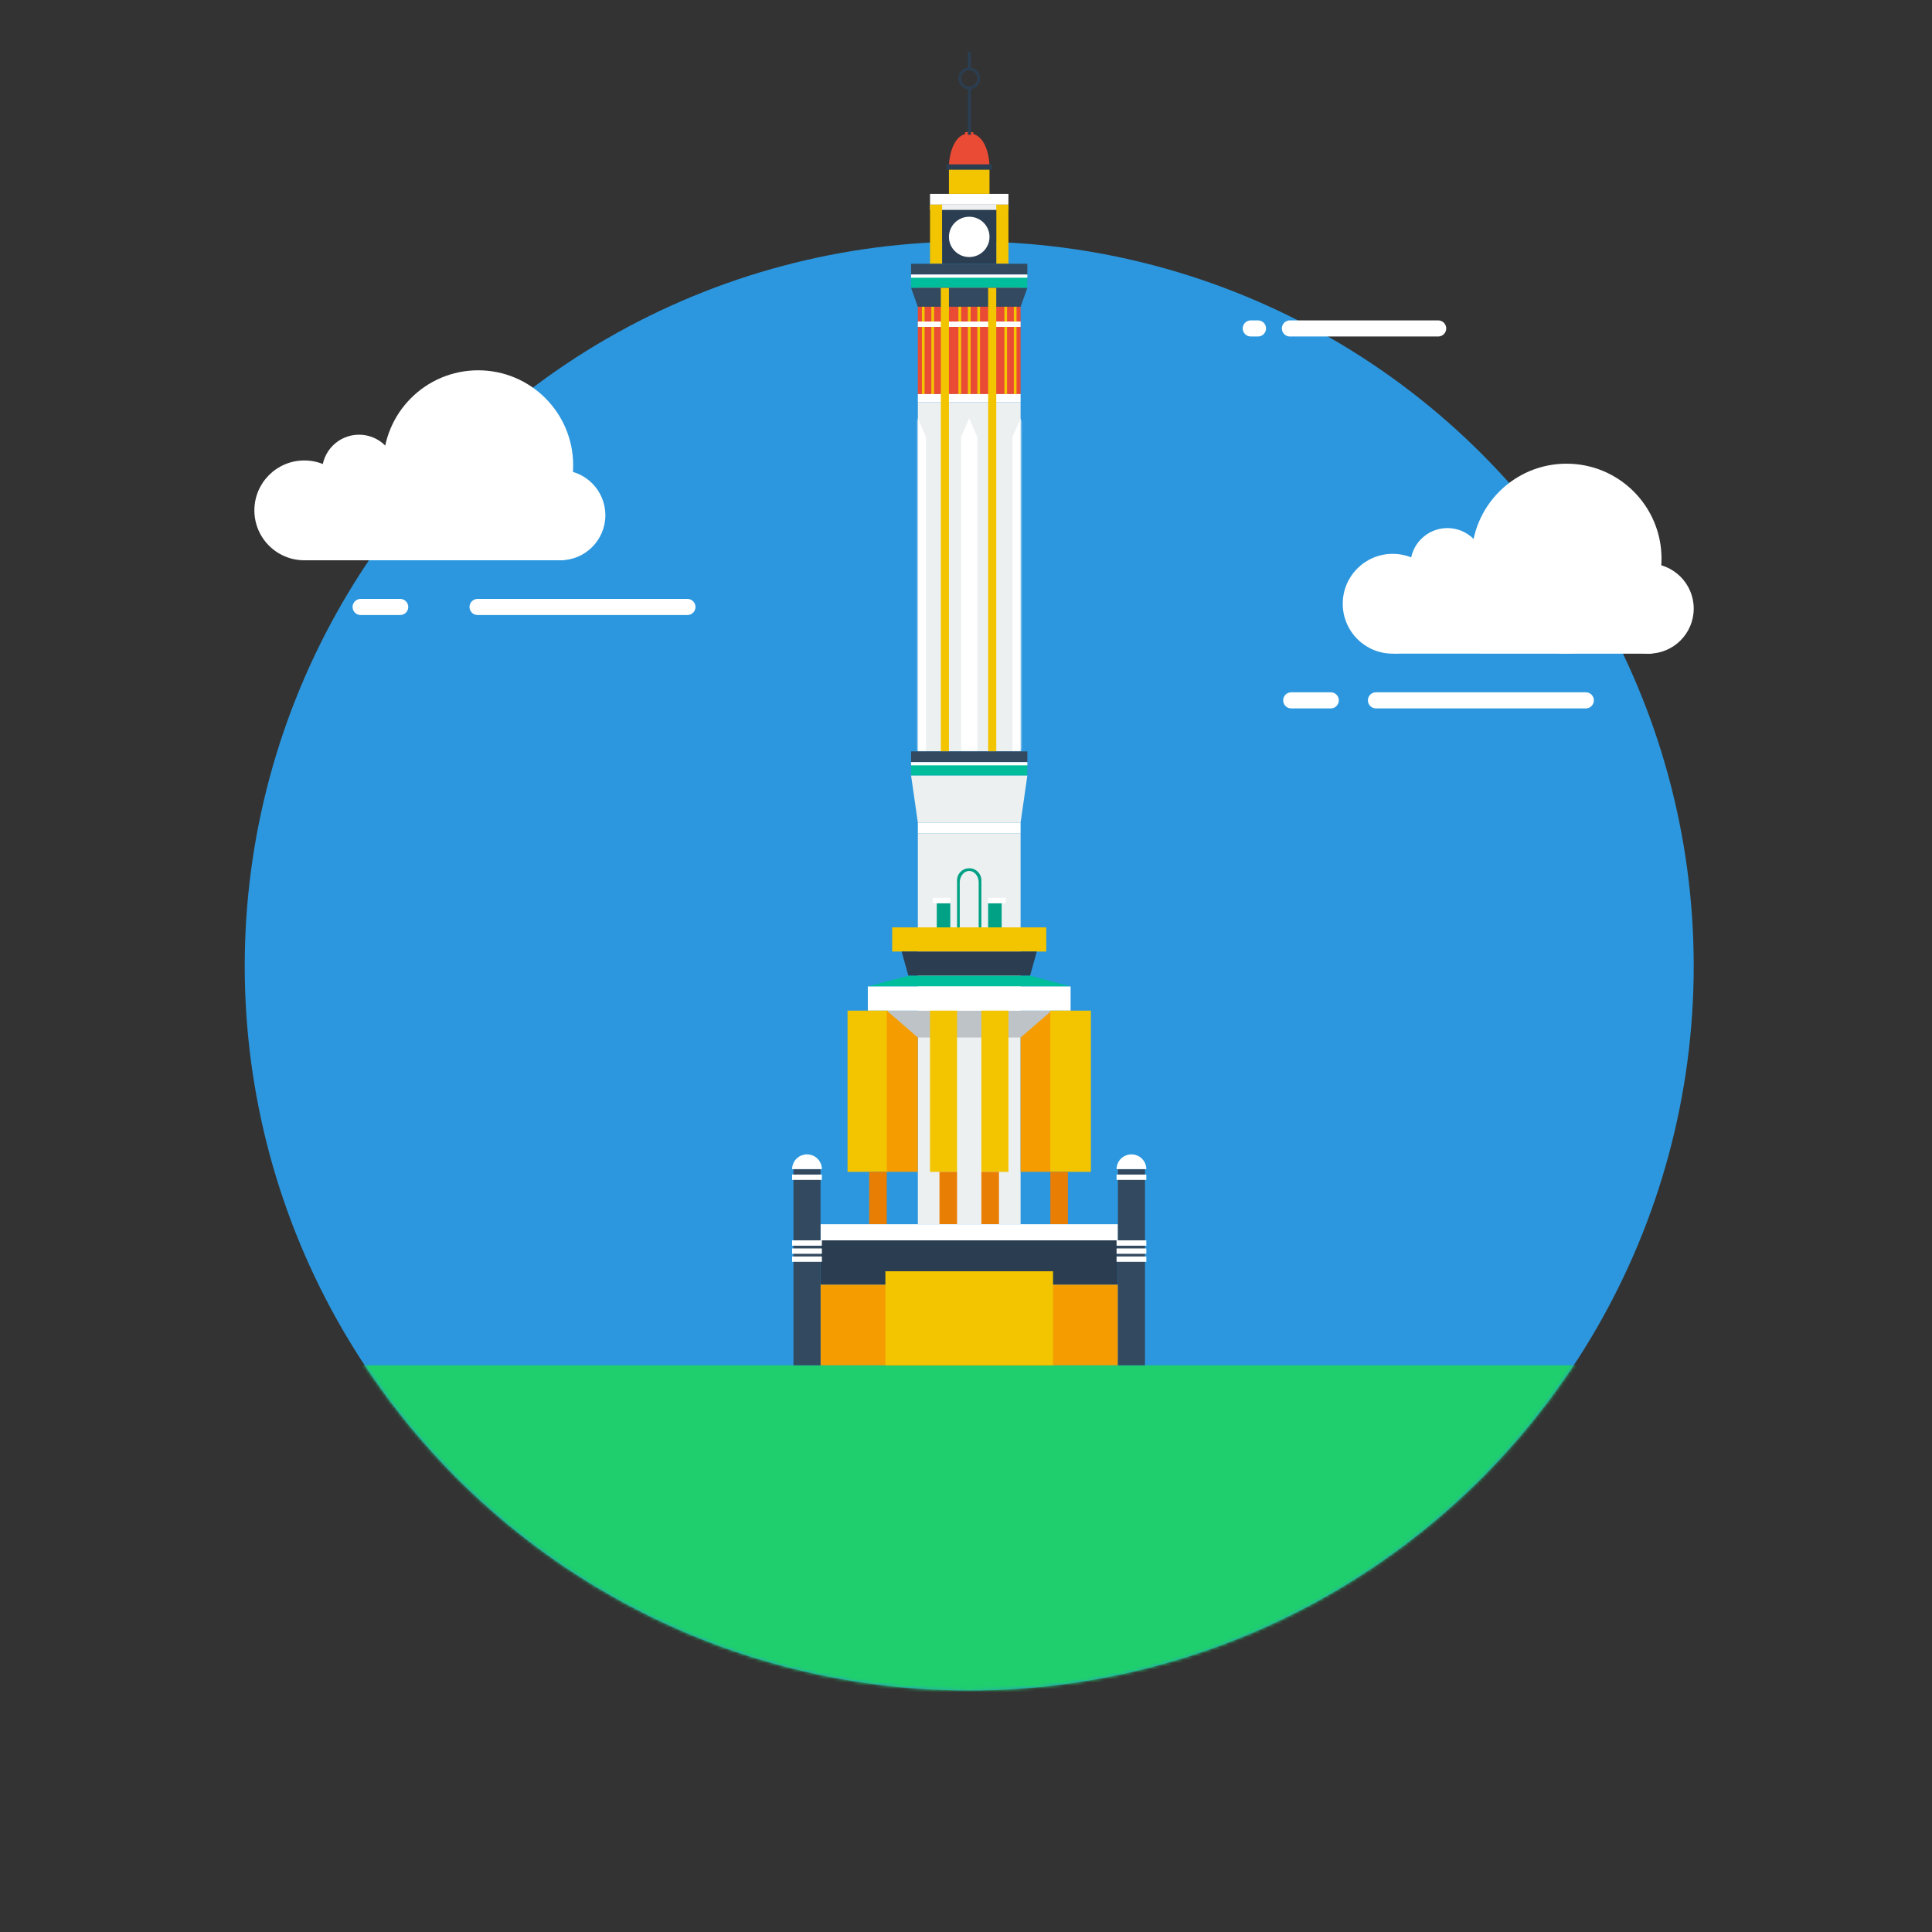 <svg width="600" height="600" xmlns="http://www.w3.org/2000/svg" xmlns:xlink="http://www.w3.org/1999/xlink"><rect width="100%" height="100%" fill="#333333" stroke="none"/><defs><circle id="a" cx="225" cy="225" r="225"/><path id="c" d="M0 0h31.908v108.466H0z"/></defs><g fill="none" fill-rule="evenodd"><g transform="translate(76 75)"><mask id="b" fill="#fff"><use xlink:href="#a"/></mask><use fill="#2C97DE" xlink:href="#a"/><path fill="#1FCE6D" mask="url(#b)" d="M28 349h397v131H28z"/><g transform="translate(3 40)" fill="#FFF"><path d="M16 37h80v22H16z"/><circle cx="95" cy="45" r="14"/><circle cx="15.5" cy="43.5" r="15.5"/><circle cx="69.5" cy="29.5" r="29.5"/><circle cx="32.5" cy="31.5" r="11.5"/></g><g transform="translate(341 69)" fill="#FFF"><path d="M16 37h80v22H16z"/><circle cx="95" cy="45" r="14"/><circle cx="15.5" cy="43.5" r="15.5"/><circle cx="69.5" cy="29.5" r="29.5"/><circle cx="32.5" cy="31.5" r="11.5"/></g><path d="M72.314 113.5h65.172M36 113.5h12.283" fill="#FFE500" stroke="#FFF" stroke-linecap="round" stroke-linejoin="round" stroke-width="5"/><path d="M351.314 142.5h65.172m-91.486 0h12.283" fill="#FFE500" stroke="#FFF" stroke-linecap="round" stroke-linejoin="round" stroke-width="5"/><path d="M324.592 27h46.045m-58.194 0h2.235" fill="#FFE500" stroke="#FFF" stroke-linecap="round" stroke-linejoin="round" stroke-width="5"/></g><g transform="translate(288.825 41.448)"><path fill="#FFF" d="M0 18.773h24.351v3.337H0z"/><path fill="#ECF0F1" d="M0 22.11h24.351v1.669H0z"/><path fill="#F2C500" d="M0 22.11h3.779v18.356H0zm20.573 0h3.779v18.356h-3.779z"/><path fill="#2B3E51" d="M3.779 23.779h16.794v16.687H3.779z"/><path d="M12.176 16.687c3.478 0 6.297-2.802 6.297-6.258S17.128 0 12.176 0C7.223 0 5.878 6.973 5.878 10.43c0 3.455 2.82 6.257 6.298 6.257z" fill="#E94B35"/><path fill="#F2C500" d="M5.878 10.429h12.595v8.344H5.878z"/><path fill="#2B3E51" d="M5.038 9.595h14.275v1.669H5.038z"/><ellipse fill="#FFF" cx="12.176" cy="32.123" rx="6.298" ry="6.258"/></g><path fill="#33495F" d="M282.947 81.914h36.107v3.337h-36.107z"/><path fill="#00BD9C" d="M282.947 86.086h36.107v3.337h-36.107z"/><path fill="#FFF" d="M282.947 85.251h36.107v1h-36.107z"/><path fill="#E94B35" d="M285.046 89.423h31.908v32.957h-31.908z"/><path fill="#33495F" d="M282.947 89.423h36.107l-2.1 5.84h-31.908z"/><path d="M300.581 95.264h.84v27.116h-.84V95.264zm2.939 0h.84v27.116h-.84V95.264zm-5.878 0h.84v27.116h-.84V95.264zm-11.336 0h.84v27.116h-.84V95.264zm2.939 0h.84v27.116h-.84V95.264zm25.61 0h.84v27.116h-.84V95.264zm-2.939 0h.84v27.116h-.84V95.264z" fill="#F2C500"/><path fill="#FFF" d="M285.046 99.853h31.908v1.669h-31.908z"/><path fill="#FFF" d="M285.046 122.38h31.908v2.503h-31.908z"/><g transform="translate(285.046 124.883)"><mask id="d" fill="#fff"><use xlink:href="#c"/></mask><use fill="#ECF0F1" xlink:href="#c"/><path d="M13.435 10.847l2.52-5.84 2.518 5.84v97.62h-5.038v-97.62zm15.954 0l2.52-5.84 2.518 5.84v97.62H29.39v-97.62zm-31.908 0L0 5.007l2.52 5.84v97.62h-5.04v-97.62z" fill="#FFF" mask="url(#d)"/></g><path d="M292.183 89.423h2.52V233.35h-2.52V89.423zm14.695 0h2.52V233.35h-2.52V89.423z" fill="#F2C500"/><path fill="#ECF0F1" d="M285.046 258.798h31.908v121.399h-31.908z"/><path fill="#33495F" d="M282.947 233.35h36.107v3.337h-36.107z"/><path fill="#00BD9C" d="M282.947 237.521h36.107v3.337h-36.107z"/><path fill="#FFF" d="M282.947 236.687h36.107v1h-36.107z"/><path fill="#ECF0F1" d="M282.947 240.859h36.107l-2.1 14.601h-31.908z"/><path fill="#FFF" d="M285.046 255.46h31.908v3.337h-31.908z"/><path fill="#F2C500" d="M277.069 288h47.863v7.509h-47.863z"/><path fill="#2B3E51" d="M280.008 295.51h41.985l-2.1 7.508h-37.786z"/><path fill="#00BD9C" d="M282.107 303.018h37.786l12.596 3.338h-62.977z"/><path fill="#00A185" d="M290.924 280.491h4.198V288h-4.198zm15.954 0h4.198V288h-4.198z"/><path fill="#FFF" d="M289.664 278.822h5.458v1.669h-5.458zm17.214 0h5.458v1.669h-5.458z"/><path d="M297.245 272.982a3.77 3.77 0 0 1 3.755-3.338 3.77 3.77 0 0 1 3.756 3.338h.023V288h-7.557v-15.018h.023z" fill="#00A185"/><path d="M298.079 273.664c.163-1.792 1.408-3.185 2.921-3.185s2.759 1.393 2.921 3.185h.018V288h-5.878v-14.336h.018z" fill="#ECF0F1"/><path fill="#BDC3C7" d="M275.39 313.865h50.802v8.344H275.39z"/><path fill="#FFF" d="M269.512 306.356h62.977v7.509h-62.977z"/><path fill="#F2C500" d="M263.214 313.865h12.595v50.061h-12.595z"/><path fill="#F59D00" d="M275.39 313.865l9.656 8.344v41.717h-9.656zm41.564 8.344l9.657-8.344v50.061h-9.657z"/><path fill="#F2C500" d="M288.825 313.865h8.397v50.061h-8.397zm15.954 0h8.397v50.061h-8.397zm21.412 0h12.595v50.061h-12.595z"/><path fill="#E87E04" d="M269.932 363.926h5.458v16.27h-5.458zm21.832 0h5.458v16.27h-5.458zm13.015 0h5.458v16.27h-5.458zm21.412 0h5.458v16.27h-5.458z"/><g><path fill="#FFF" d="M254.817 380.196h92.366v5.006h-92.366z"/><path fill="#2B3E51" d="M254.817 385.202h92.366v13.767h-92.366z"/><path fill="#F59D00" d="M254.817 398.969h92.366V424h-92.366z"/></g><path fill="#E94B35" d="M299.741 41.031h2.519v1h-2.519z"/><g fill="#2B3E51"><path d="M300.58 27.681h1v14.184h-1zm0-11.681h1v5.006h-1zm.42 11.681c-1.855 0-3.359-1.494-3.359-3.337 0-1.844 1.504-3.338 3.359-3.338s3.359 1.494 3.359 3.338c0 1.843-1.504 3.337-3.36 3.337zm0-.834a2.511 2.511 0 0 0 2.519-2.503 2.511 2.511 0 0 0-2.52-2.504 2.511 2.511 0 0 0-2.518 2.504A2.511 2.511 0 0 0 301 26.847z"/></g><g><path fill="#33495F" d="M246.42 363.092h8.397V424h-8.397z"/><path d="M246 363.092c0-2.534 2.068-4.589 4.618-4.589 2.55 0 4.619 2.055 4.619 4.589H246zm0 1.669h9.237v1.668H246v-1.668zm0 20.441h9.237v1.67H246v-1.67zm0 2.503h9.237v1.67H246v-1.67zm0 2.504h9.237v1.668H246v-1.668z" fill="#FFF"/></g><g><path fill="#33495F" d="M347.183 363.092h8.397V424h-8.397z"/><path d="M346.763 363.092c0-2.534 2.068-4.589 4.618-4.589 2.55 0 4.619 2.055 4.619 4.589h-9.237zm0 1.669H356v1.668h-9.237v-1.668zm0 20.441H356v1.67h-9.237v-1.67zm0 2.503H356v1.67h-9.237v-1.67zm0 2.504H356v1.668h-9.237v-1.668z" fill="#FFF"/></g><path fill="#F2C500" d="M274.969 394.798h52.061V424h-52.061z"/></g></svg>